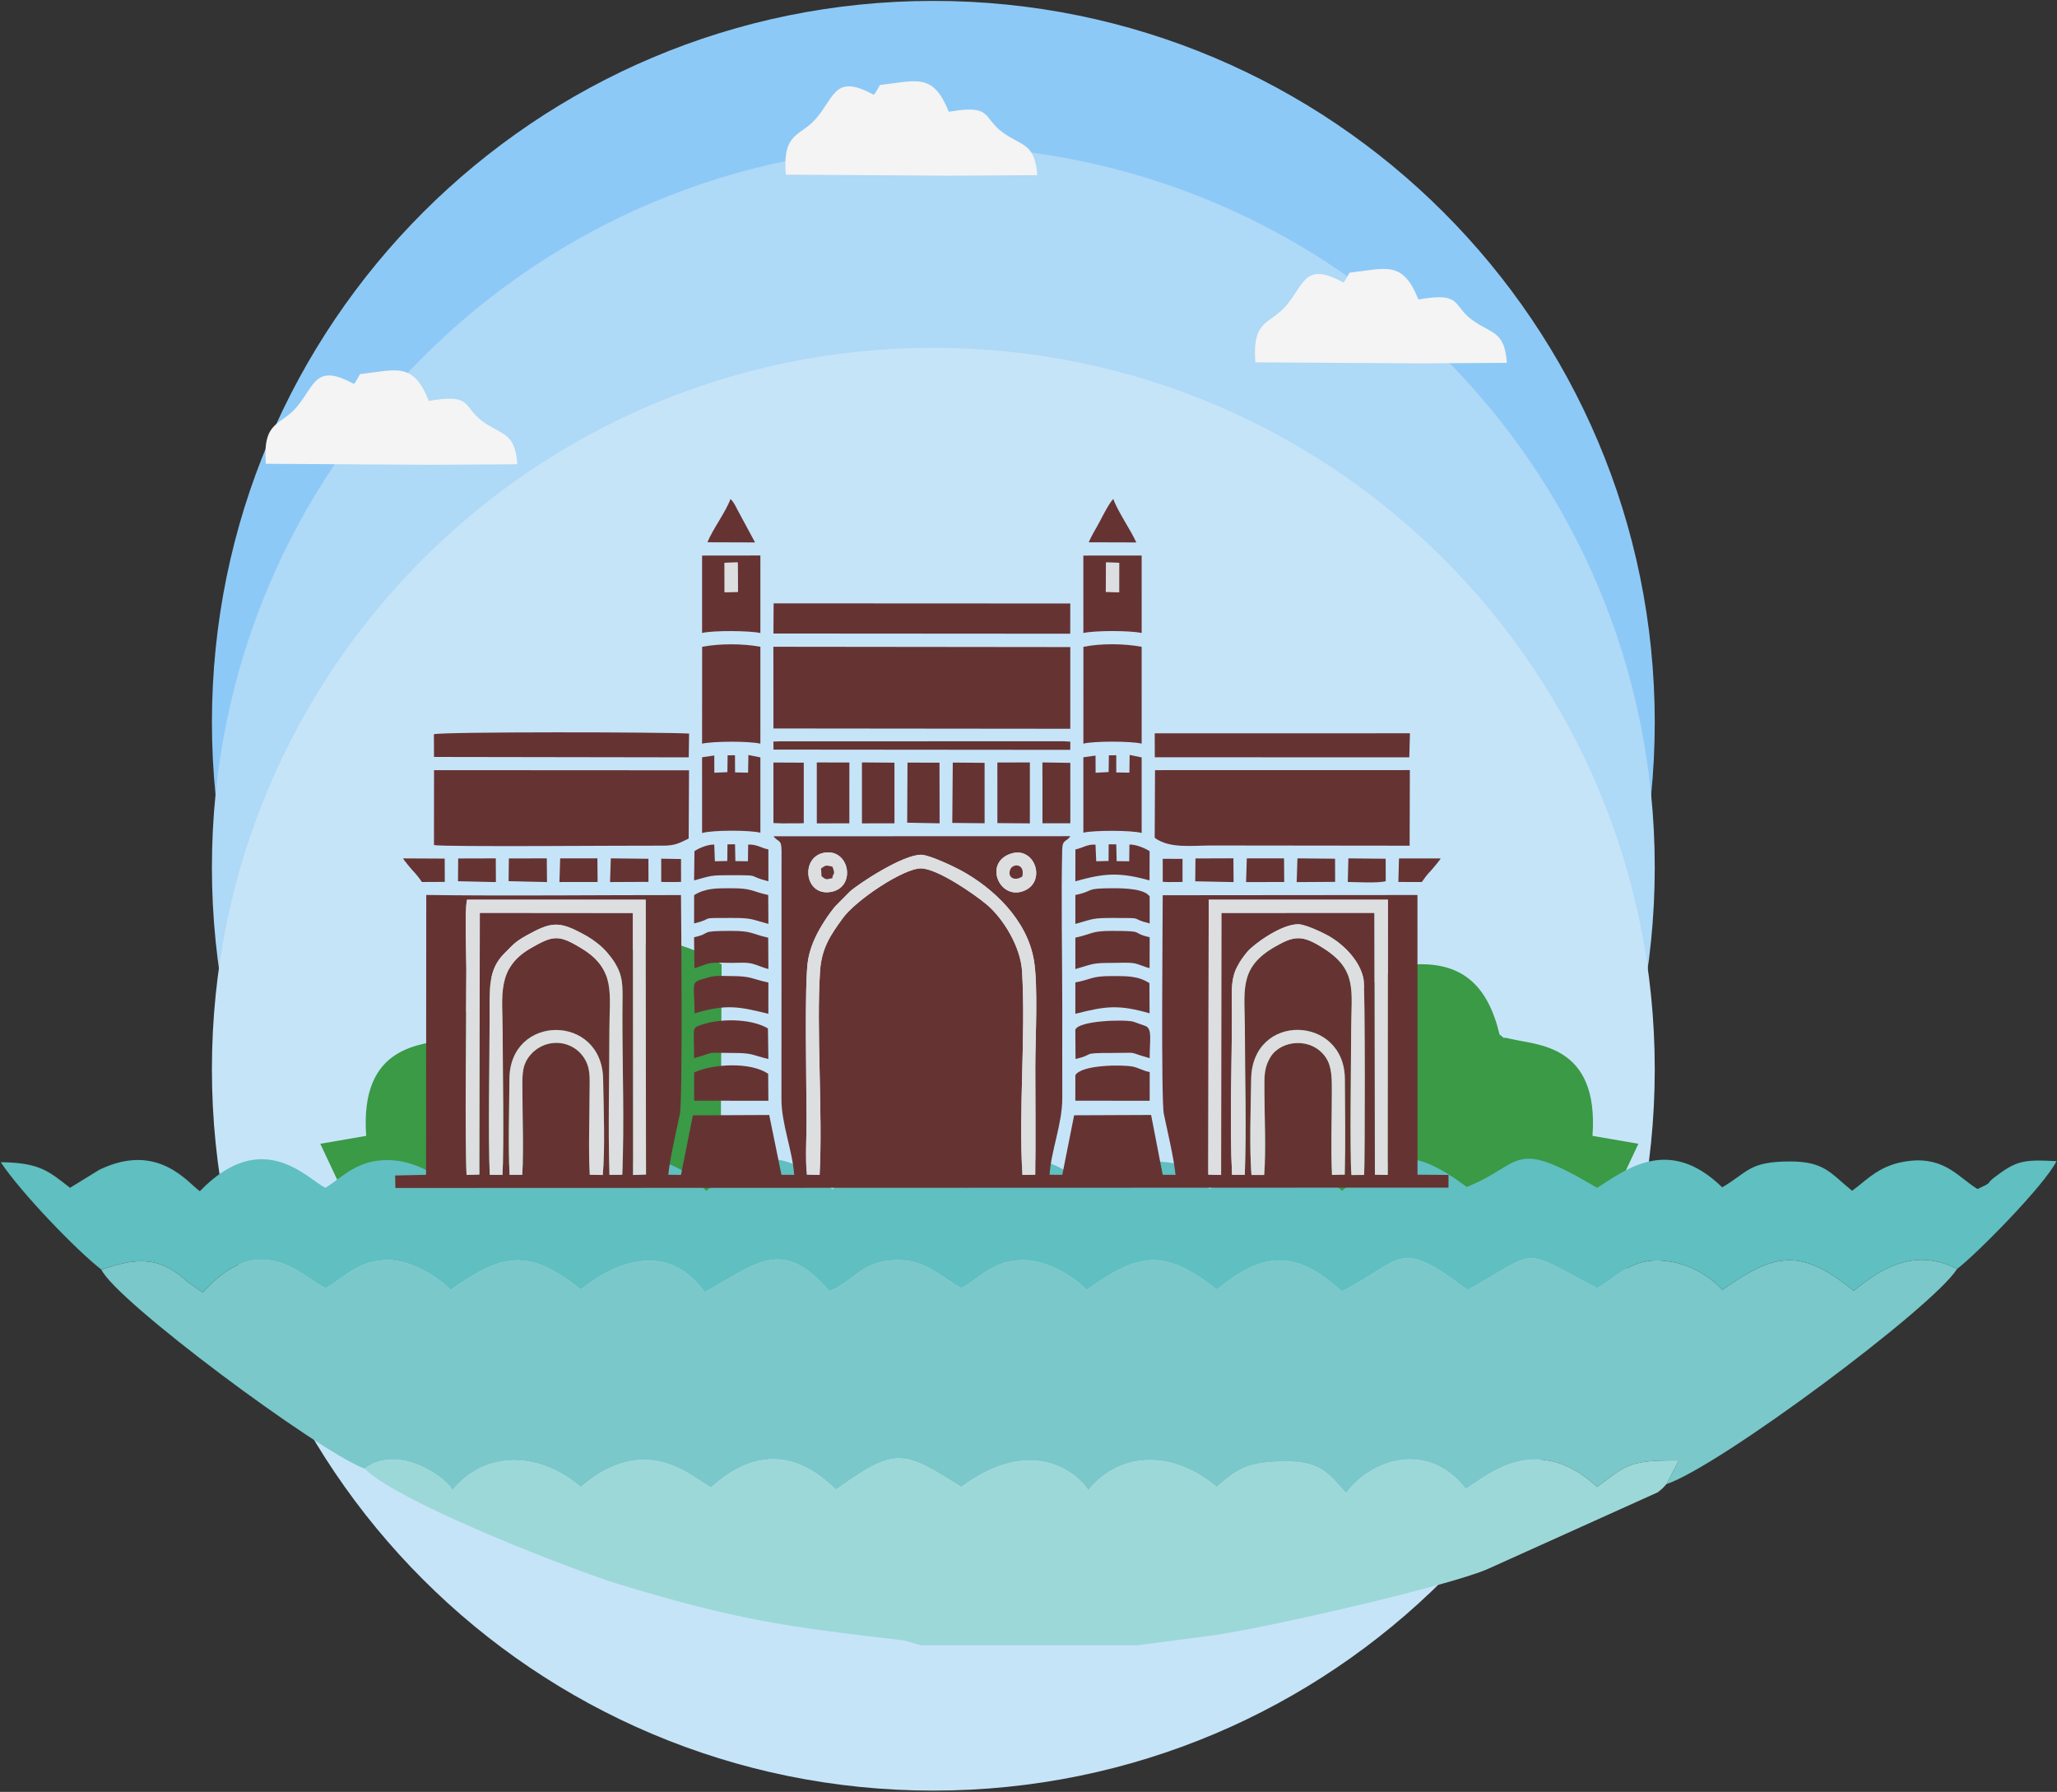 <svg xmlns="http://www.w3.org/2000/svg" viewBox="0 0 1459 1271" width="1459" height="1271">
	<rect x="0" y="0" width="1459" height="1271" fill="#333333" stroke="none"/>
	<style>
		tspan { white-space:pre }
		.shp0 { fill: #8dc9f6 } 
		.shp1 { fill: #aed9f7 } 
		.shp2 { fill: #c6e4f8 } 
		.shp3 { fill: #3a9a46 } 
		.shp4 { fill: #7ac8c9 } 
		.shp5 { fill: #60bfc0 } 
		.shp6 { fill: #9dd8d9 } 
		.shp7 { fill: none } 
		.shp8 { fill: #f4f4f4 } 
		.shp9 { fill: #663333 } 
		.shp10 { fill: #dddee0 } 
	</style>
	<g id="Layer_x0020_1">
		<path id="Layer" fill-rule="evenodd" class="shp0" d="M662 0.64C944.6 0.64 1173.69 229.73 1173.69 512.33C1173.69 794.92 944.6 1024.01 662 1024.01C379.41 1024.01 150.32 794.92 150.32 512.33C150.32 229.73 379.41 0.64 662 0.64L662 0.64Z" />
		<g id="Layer">
			<g id="_2773649519328">
				<path id="Layer" class="shp1" d="M662 1126.91C379.04 1126.91 150.31 898.18 150.31 615.22C150.31 332.26 379.04 103.53 662 103.53C944.96 103.53 1173.69 332.26 1173.69 615.22C1173.69 898.18 944.96 1126.91 662 1126.91Z" />
				<path id="Layer" class="shp2" d="M662 1270.09C379.04 1270.09 150.31 1041.36 150.31 758.4C150.31 475.44 379.04 246.71 662 246.71C944.96 246.71 1173.69 475.44 1173.69 758.4C1173.69 1041.36 944.96 1270.09 662 1270.09Z" />
				<path id="Layer" fill-rule="evenodd" class="shp3" d="M394.89 684.94C352.28 679.08 333.88 699.46 325.63 733.85C317.79 739.37 328.31 734.22 317.73 736.89C299.97 741.36 254.96 740.21 259.74 805.67L227.18 811.29L262.02 885.42L414.78 886C429.81 833.85 454.2 847.62 511.08 846.46L511.84 684C470.95 660.01 449.34 662.7 422.69 701.1C414.41 697.73 406.22 690.71 394.89 684.94L394.89 684.94Z" />
				<path id="Layer" fill-rule="evenodd" class="shp3" d="M994.38 684.94C1036.99 679.08 1055.39 699.46 1063.64 733.85C1071.48 739.37 1060.96 734.22 1071.54 736.89C1089.3 741.36 1134.31 740.21 1129.53 805.67L1162.09 811.29L1127.25 885.42L974.49 886C959.46 833.85 935.07 847.62 878.19 846.46L877.43 684C918.32 660.01 939.93 662.7 966.58 701.1C974.86 697.73 983.05 690.71 994.38 684.94L994.38 684.94Z" />
				<path id="Layer" fill-rule="evenodd" class="shp4" d="M71.93 900.57C82.28 922.72 224.6 1028.68 258.56 1041.74C283.81 1022.81 319.35 1050.49 320.79 1057.18C345.18 1027.45 383.84 1030.66 411.96 1054.79C458.91 1014.49 491.43 1048.68 504.37 1055.06C553.11 1010.81 587.83 1053.24 593.09 1056.53C635.58 1026.18 640.17 1028.55 681.81 1054.74C738.71 1012.61 771.04 1053.7 771.78 1057.18C796.27 1027.33 834.56 1030.43 862.95 1054.79C877.78 1042.06 884.08 1037.11 911.05 1036.69C937.2 1036.27 943.13 1046.24 954.73 1059.15C971.88 1035.77 1012.16 1020.94 1039.57 1055.99C1050.42 1050.86 1087.64 1012.66 1132.8 1054.74C1153.35 1039.52 1154.83 1035.57 1190.73 1035.94L1181.95 1052.72C1219.61 1040.12 1370.92 927.33 1388.14 900.07C1357.73 884.39 1333.05 900.48 1314.87 915.62C1277.66 885.45 1259.4 888.1 1221.65 914.95C1212.85 905.28 1197.18 894.88 1176.96 894.07C1155.68 893.23 1145.3 907.08 1132.8 913.67C1076.75 884.4 1093.32 885.98 1040.85 914.95C990.78 876.71 995.16 894.13 951.67 915.96C918.2 885.19 895.31 888.56 863.02 914.64C825.1 884.56 806.78 889.26 770.65 914.95C762.78 906.29 744.21 894.14 726.18 893.81C704.74 893.41 694.42 907.02 681.81 913.67C666.83 905.33 656.08 892.66 633.91 893.83C610.02 895.08 605.08 909.48 588.18 915.81C553.87 874.66 532.85 899.38 499.75 916.4C476.42 883.71 441.74 890.64 412.03 914.64C374.47 884.85 355.87 889.2 319.66 914.95C312.46 907.04 292.56 893.86 275.34 893.75C253.72 893.62 243.6 906.9 230.82 913.71C214.13 905.49 185 870.75 143.81 916.78L133.48 909.54C128.33 905.55 133.88 909.26 127.21 904.29C122.37 900.68 116.51 897.25 110.27 895.76C96 892.37 82.58 897.13 71.93 900.57L71.93 900.57Z" />
				<path id="Layer" fill-rule="evenodd" class="shp5" d="M71.93 900.57C82.58 897.13 96 892.37 110.27 895.76C116.51 897.25 122.37 900.68 127.21 904.29C133.88 909.26 128.33 905.55 133.48 909.54L143.81 916.78C185 870.75 214.13 905.49 230.82 913.71C243.6 906.9 253.72 893.62 275.34 893.75C292.56 893.86 312.46 907.04 319.66 914.95C355.87 889.2 374.47 884.85 412.03 914.64C441.74 890.64 476.42 883.71 499.75 916.4C532.85 899.38 553.87 874.66 588.18 915.81C605.08 909.48 610.02 895.08 633.91 893.83C656.08 892.66 666.83 905.33 681.81 913.67C694.42 907.02 704.74 893.41 726.18 893.81C744.21 894.14 762.78 906.29 770.65 914.95C806.78 889.26 825.1 884.56 863.02 914.64C895.31 888.56 918.2 885.19 951.67 915.96C995.16 894.13 990.78 876.71 1040.85 914.95C1093.32 885.98 1076.75 884.4 1132.8 913.67C1145.3 907.08 1155.68 893.23 1176.96 894.07C1197.18 894.88 1212.85 905.28 1221.65 914.95C1259.4 888.1 1277.66 885.45 1314.87 915.62C1333.05 900.48 1357.73 884.39 1388.14 900.07C1401.83 889.63 1450.12 840.82 1458.66 823.61C1435.24 822.39 1430.26 823.16 1414.63 835.1C1407.51 840.54 1414.74 837.76 1402.66 843.4C1389.54 835.52 1379.8 820.75 1354.84 823.39C1333.62 825.64 1324.95 836.4 1313.69 844.64C1298.54 832.47 1294.36 823.8 1269.56 823.83C1240.05 823.87 1239.79 831.63 1221.52 842.18C1183.1 804.58 1152.06 830.64 1132.8 842.52C1071.49 806.03 1080.85 825.82 1040.39 841.89C1000.85 812.7 986.38 816.99 951.88 844.64C939.46 834.8 933.81 822.1 907.41 823.48C883.39 824.73 874.6 837.12 857.77 843.15C848.58 828.69 838.02 823.73 814.99 823.77C790.37 823.82 785.92 833.29 770.53 842.18C731.23 803.71 699.46 831.64 681.81 842.52C642.18 819.9 631.29 810.13 590.44 843.54C554.08 814.21 537.14 815.65 500.93 844.68C472.76 814.01 443.72 817.86 411.96 842.42C404.38 839.04 410.76 842.08 404.7 837.98C363.21 809.9 346.84 826.42 319.54 842.18C310.43 833.27 293.61 823 275.19 822.85C253.05 822.67 243.16 834.91 230.82 842.52C218.54 836.87 186.64 798.44 141.74 844.93C133.39 839.16 112.06 809.64 70.55 829.68L49.68 842.52C34.32 830.53 27.86 824.66 0.55 824.37C14.64 845.67 53.88 886.53 71.93 900.57L71.93 900.57Z" />
				<path id="Layer" fill-rule="evenodd" class="shp6" d="M653.4 1167.05L806.38 1167.04L859.24 1160.17C898.73 1154.7 1029.66 1124.49 1055.64 1112.72L1175.84 1058.51C1180.25 1055.05 1179.76 1055.02 1181.95 1052.72L1190.73 1035.94C1154.83 1035.57 1153.35 1039.52 1132.8 1054.74C1087.64 1012.66 1050.42 1050.86 1039.57 1055.99C1012.16 1020.94 971.88 1035.77 954.73 1059.15C943.13 1046.24 937.2 1036.27 911.05 1036.69C884.08 1037.11 877.78 1042.06 862.95 1054.79C834.56 1030.43 796.27 1027.33 771.78 1057.18C771.04 1053.7 738.71 1012.61 681.81 1054.74C640.17 1028.55 635.58 1026.18 593.09 1056.53C587.83 1053.24 553.11 1010.81 504.37 1055.06C491.43 1048.68 458.91 1014.49 411.96 1054.79C383.84 1030.66 345.18 1027.45 320.79 1057.18C319.35 1050.49 283.81 1022.81 258.56 1041.74C284.1 1066.8 410.21 1114.92 437.24 1123.17C521.71 1148.94 556.98 1153.86 640.98 1163.55L653.4 1167.05L653.4 1167.05Z" />
			</g>
		</g>
		<path id="Layer" fill-rule="evenodd" class="shp7" d="M662 0.64C944.6 0.64 1173.69 229.73 1173.69 512.33C1173.69 794.92 944.6 1024.01 662 1024.01C379.41 1024.01 150.32 794.92 150.32 512.33C150.32 229.73 379.41 0.64 662 0.64L662 0.64Z" />
		<g id="_2773649523600">
			<path id="Layer" fill-rule="evenodd" class="shp8" d="M957.18 193.44C957.09 193.58 954.37 198.83 952.9 200.37C925.82 185.68 925.47 200.64 912.73 216.26C901.16 230.44 888 225.79 890.4 257.01L1007.97 257.74L1068.81 257.36C1067.16 234.39 1057.78 236.9 1044.29 227.03C1029.73 216.4 1037.28 206.97 1006.06 212.43C994.95 184.76 983.79 190.28 957.18 193.44L957.18 193.44Z" />
		</g>
		<g id="_2773649528976">
			<path id="Layer" fill-rule="evenodd" class="shp8" d="M624.09 60.33C624.01 60.46 621.29 65.71 619.82 67.25C592.73 52.56 592.39 67.52 579.64 83.14C568.08 97.32 554.92 92.67 557.32 123.89L674.89 124.62L735.73 124.24C734.07 101.27 724.7 103.78 711.2 93.91C696.64 83.28 704.19 73.85 672.97 79.31C661.86 51.64 650.71 57.16 624.09 60.33L624.09 60.33Z" />
		</g>
		<g id="_2773649531328">
			<path id="Layer" fill-rule="evenodd" class="shp8" d="M255.32 265.39C255.23 265.52 252.52 270.77 251.05 272.31C223.96 257.63 223.61 272.59 210.87 288.21C199.3 302.39 186.15 297.73 188.55 328.95L306.12 329.68L366.96 329.3C365.3 306.34 355.93 308.84 342.43 298.98C327.87 288.34 335.42 278.91 304.2 284.38C293.09 256.71 281.94 262.22 255.32 265.39L255.32 265.39Z" />
		</g>
		<g id="_2773649534928">
			<path id="Layer" fill-rule="evenodd" class="shp9" d="M548.6 593.18L759.16 593.11C756.56 597.3 753.59 595.06 753.4 602.69C752.58 635.67 753.46 681.67 753.46 715.3C753.46 736.42 753.4 757.55 753.47 778.67C753.53 797.19 745.5 816.01 744.45 833.27L753.47 833.32L761.86 791.08L816.46 790.85L824.69 833.28L833.79 833.33C832.5 820.81 828.13 802.8 825.48 790.02C823.44 780.15 824.69 651.23 824.7 635L1005.38 634.84L1005.41 833.22L1027.38 833.38L1027.4 842.39L280.44 842.64L280.27 833.79L302.2 833.3L302.34 634.8C361.31 635.63 423.49 634.82 483.01 634.88C483.18 649.83 484.24 780.38 482.26 790.02C479.56 803.06 475.39 820.39 474.01 833.25L483.02 833.36L491.45 791.12L545.59 790.87L554.27 833.29L563.29 833.33C562.27 816.59 554.24 797.25 554.27 779.62L554.34 603.65C554.3 594.83 552.06 597.69 548.6 593.18ZM340.02 833.11L340.31 647.47L448.92 647.57L449.06 833.43L458.2 833.07L457.95 638.2L331.25 638.19C329.48 645.91 330.77 676.79 330.77 686.93C330.77 712.93 329.61 816.12 330.95 833.4L340.02 833.11ZM873.88 833.31L882.91 833.33C884.24 799.98 882.98 763.98 882.98 730.43C882.98 703.87 878.39 687.47 902.19 672.83C917.8 663.24 923.56 662.85 938.97 672.76C963.12 688.29 958.35 703.3 958.35 730.43C958.35 752.71 957.28 816.31 958.53 833.46L967.56 833.39C968.2 824.09 968.32 701.48 967.16 694.74C964.89 681.61 952.88 669.62 941.65 663.46C937.81 661.35 926 655.72 921 655.59C908.97 655.29 888.96 669.93 884.67 675.15C871.9 690.68 873.76 697.1 873.76 720.97C873.76 757.24 872.1 797.54 873.88 833.31ZM356.39 833.36C357.63 812.16 356.52 755.62 356.52 730.43C356.52 706.87 352.01 686.67 376.24 672.68C392.52 663.29 396.29 662.72 412.96 672.98C436.92 687.74 432.24 705.21 432.24 730.43C432.24 764.24 431.21 799.66 432.3 833.35L441.35 833.26C442.9 797.11 441.45 757.51 441.45 720.97C441.45 697.19 443.57 690.82 430.4 675.41C426.68 671.05 420.72 666.41 414.44 662.98C396.6 653.23 391.34 653.62 373.62 663.43C364.76 668.33 363.61 670.53 357.91 676.1C346.07 687.67 347.28 701.61 347.28 720.97C347.28 750 346.08 807.86 347.39 833.31L356.39 833.36ZM857.33 638.2L857.03 833.14L866.1 833.41L866.29 647.53L974.91 647.47L975.2 833.22L984.28 833.39L984.43 638.2L857.33 638.2ZM370.42 833.29C371.51 814.93 370.56 793.56 370.55 774.88C370.55 764.88 369.73 757 374.94 749.87C384.96 736.16 404.57 736.52 413.81 749.68C419.17 757.31 418.18 764.74 418.18 774.88C418.17 793.63 417.28 814.71 418.3 833.29L427.54 833.42C429.28 814.71 428.11 785 427.78 765.41C427.01 718.86 361.54 719.11 361.33 765.37C361.23 787.08 360.3 811.88 361.46 833.34L370.42 833.29ZM589.67 632.59C607.71 629.15 602.44 601.02 583.98 604.97C567.54 608.48 570.61 636.22 589.67 632.59ZM725.35 632.23C742.83 626.32 734.32 599.96 717.14 605.46C697.67 611.69 708.5 637.93 725.35 632.23ZM572.31 833.2L581.33 833.35C583.65 789.75 578.94 730.24 581.65 688.81C582.72 672.35 589.32 662.89 597.83 651.21C607.34 638.16 641.22 615.72 653.37 615.97C664.9 616.22 690.52 633.79 699.77 641.52C711.4 651.25 723.96 671.41 724.96 689.12C727.61 735.87 722.42 786.71 725.18 833.4L734.29 833.25C734.63 807.76 734.32 782.24 734.32 756.91C734.32 736.53 736.44 699.22 733.3 680.89C728.47 652.64 704.78 629.94 681.41 617.3C676.5 614.65 659.13 606.33 653.4 606.29C640.22 606.2 608.81 626.93 602.71 632.47L593.3 641.96C591.08 644.11 586.93 649.99 584.8 653.33C579.87 661.03 575.12 669.94 573.19 680.56C570.44 695.68 572.08 769.78 572.08 794.74C572.08 806.26 571.16 822.21 572.31 833.2ZM896.63 833.42C898.09 815.66 896.84 792.3 896.83 773.93C896.83 763.56 896.37 757.42 901.33 749.5C908.72 737.72 930.21 735.35 940.28 749.95C944.89 756.63 944.66 765.67 944.65 774.88C944.65 793.83 943.85 814.61 944.76 833.39L953.82 833.18C954.41 810.93 953.99 787.71 953.89 765.38C953.68 719.9 888.1 717.89 887.44 765.41C887.15 785.86 886.08 813.67 887.65 833.41L896.63 833.42Z" />
			<path id="Layer" class="shp9" d="M548.59 516.71L759.14 516.92L759.15 458.98L548.54 458.75L548.59 516.71Z" />
			<path id="Layer" fill-rule="evenodd" class="shp9" d="M307.81 599.41C314.95 600.86 447.62 599.68 469.96 599.83C478.56 599.89 481.43 598.19 488.47 594.8L488.72 546.37L307.85 546.27L307.81 599.41Z" />
			<path id="Layer" fill-rule="evenodd" class="shp9" d="M819.01 594.25C829.45 602.1 845.84 599.69 859.56 599.7L999.83 599.86L999.99 546.23L819.24 546.27L819.01 594.25L819.01 594.25Z" />
			<path id="Layer" fill-rule="evenodd" class="shp10" d="M572.31 833.2L581.33 833.35C583.65 789.75 578.94 730.24 581.65 688.81C582.72 672.35 589.32 662.89 597.83 651.21C607.34 638.16 641.22 615.72 653.37 615.97C664.9 616.22 690.52 633.79 699.77 641.52C711.4 651.25 723.96 671.41 724.96 689.12C727.61 735.87 722.42 786.71 725.18 833.4L734.29 833.25C734.63 807.76 734.32 782.24 734.32 756.91C734.32 736.53 736.44 699.22 733.3 680.89C728.47 652.64 704.78 629.94 681.41 617.3C676.5 614.65 659.13 606.33 653.4 606.29C640.22 606.2 608.81 626.93 602.71 632.47L593.3 641.96C591.08 644.11 586.93 649.99 584.8 653.33C579.87 661.03 575.12 669.94 573.19 680.56C570.44 695.68 572.08 769.78 572.08 794.74C572.08 806.26 571.16 822.21 572.31 833.2L572.31 833.2Z" />
			<path id="Layer" fill-rule="evenodd" class="shp10" d="M340.31 647.47L448.92 647.57L449.06 833.43L458.2 833.07L457.95 638.2L331.25 638.19C329.48 645.91 330.77 676.79 330.77 686.93C330.77 712.93 329.61 816.12 330.95 833.4L340.02 833.11L340.31 647.47L340.31 647.47Z" />
			<path id="Layer" class="shp10" d="M857.03 833.14L866.1 833.41L866.29 647.53L974.91 647.47L975.2 833.22L984.28 833.39L984.43 638.2L857.33 638.2L857.03 833.14Z" />
			<path id="Layer" class="shp9" d="M548.59 449.36L759.1 449.5L759.13 428.06L548.72 427.96L548.59 449.36Z" />
			<path id="Layer" fill-rule="evenodd" class="shp10" d="M873.88 833.31L882.91 833.33C884.24 799.98 882.98 763.98 882.98 730.43C882.98 703.87 878.39 687.47 902.19 672.83C917.8 663.24 923.56 662.85 938.97 672.76C963.12 688.29 958.35 703.3 958.35 730.43C958.35 752.71 957.28 816.31 958.53 833.46L967.56 833.39C968.2 824.09 968.32 701.48 967.16 694.74C964.89 681.61 952.88 669.62 941.65 663.46C937.81 661.35 926 655.72 921 655.59C908.97 655.29 888.96 669.93 884.67 675.15C871.9 690.68 873.76 697.1 873.76 720.97C873.76 757.24 872.1 797.54 873.88 833.31L873.88 833.31Z" />
			<path id="Layer" fill-rule="evenodd" class="shp10" d="M356.39 833.36C357.63 812.16 356.52 755.62 356.52 730.43C356.52 706.87 352.01 686.67 376.24 672.68C392.52 663.29 396.29 662.72 412.96 672.98C436.92 687.74 432.24 705.21 432.24 730.43C432.24 764.24 431.21 799.66 432.3 833.35L441.35 833.26C442.9 797.11 441.45 757.51 441.45 720.97C441.45 697.19 443.57 690.82 430.4 675.41C426.68 671.05 420.72 666.41 414.44 662.98C396.6 653.23 391.34 653.62 373.62 663.43C364.76 668.33 363.61 670.53 357.91 676.1C346.07 687.67 347.28 701.61 347.28 720.97C347.28 750 346.08 807.86 347.39 833.31L356.39 833.36L356.39 833.36Z" />
			<path id="Layer" fill-rule="evenodd" class="shp9" d="M307.84 536.91L488.52 537.2L488.76 520.34C472.61 519.21 313.73 518.96 307.76 520.8L307.84 536.91Z" />
			<path id="Layer" class="shp9" d="M819.08 537.14L999.6 537.2L1000.06 520.12L819.03 520.15L819.08 537.14Z" />
			<path id="Layer" fill-rule="evenodd" class="shp9" d="M498.02 458.77L497.98 527.46C506.42 525.71 530.92 525.59 539.33 527.47L539.32 458.77C526.79 456.41 510.5 456.44 498.02 458.77L498.02 458.77Z" />
			<path id="Layer" fill-rule="evenodd" class="shp9" d="M768.45 458.8L768.42 527.48C775.64 525.56 802.39 525.64 809.77 527.45L809.76 458.78C797.29 456.44 780.83 456.29 768.45 458.8Z" />
			<path id="Layer" fill-rule="evenodd" class="shp10" d="M370.42 833.29C371.51 814.93 370.56 793.56 370.55 774.88C370.55 764.88 369.73 757 374.94 749.87C384.96 736.16 404.57 736.52 413.81 749.68C419.17 757.31 418.18 764.74 418.18 774.88C418.17 793.63 417.28 814.71 418.3 833.29L427.54 833.42C429.28 814.71 428.11 785 427.78 765.41C427.01 718.86 361.54 719.11 361.33 765.37C361.23 787.08 360.3 811.88 361.46 833.34L370.42 833.29L370.42 833.29Z" />
			<path id="Layer" fill-rule="evenodd" class="shp10" d="M896.63 833.42C898.09 815.66 896.84 792.3 896.83 773.93C896.83 763.56 896.37 757.42 901.33 749.5C908.72 737.72 930.21 735.35 940.28 749.95C944.89 756.63 944.66 765.67 944.65 774.88C944.65 793.83 943.85 814.61 944.76 833.39L953.82 833.18C954.41 810.93 953.99 787.71 953.89 765.38C953.68 719.9 888.1 717.89 887.44 765.41C887.15 785.86 886.08 813.67 887.65 833.41L896.63 833.42L896.63 833.42Z" />
			<path id="Layer" fill-rule="evenodd" class="shp9" d="M497.98 394.07L539.33 394.02L539.32 449.01C531.69 447.28 505.63 447.08 497.98 448.98L497.98 394.07ZM513.93 399.18L513.97 420.03L523.42 419.8L523.22 398.96L513.93 399.18Z" />
			<path id="Layer" fill-rule="evenodd" class="shp9" d="M768.42 448.98L768.4 394.07L809.76 394.04L809.77 448.95C800.88 447.2 777.32 447.12 768.42 448.98ZM784.54 398.96L784.32 419.78L793.79 420.05L793.81 399.18L784.54 398.96Z" />
			<path id="Layer" fill-rule="evenodd" class="shp9" d="M768.41 537.15L768.42 590.62C775.49 588.85 802.97 588.84 809.76 590.84L809.76 537.24L801.25 535.48L801.06 548.05L791.76 547.9L791.74 535.72L786.52 535.74L786.34 547.62L777.1 548.12L777.05 535.93L768.41 537.15L768.41 537.15Z" />
			<path id="Layer" fill-rule="evenodd" class="shp9" d="M497.97 537.14L497.98 590.88C505.04 588.71 531.97 588.71 539.33 590.66L539.33 537.23L530.83 535.51L530.61 548.06L521.37 547.88L521.31 535.71L516.09 535.74L515.92 547.7L506.67 548.1L506.63 535.87L497.97 537.14L497.97 537.14Z" />
			<path id="Layer" class="shp9" d="M548.62 531.69L759.11 531.87L759.17 526.08L754.59 525.78L553.16 525.83L548.57 526L548.62 531.69Z" />
			<path id="Layer" fill-rule="evenodd" class="shp9" d="M762.71 780.74L815.45 780.78L815.47 760.41C810.91 759.64 807.68 757.37 803.33 756.52C796.07 755.11 767.39 755.15 762.74 762.58L762.71 780.74L762.71 780.74Z" />
			<path id="Layer" fill-rule="evenodd" class="shp9" d="M492.33 780.74L545.01 780.78L544.85 761.64C532.66 753.27 506.45 754.37 492.37 760.69L492.33 780.74L492.33 780.74Z" />
			<path id="Layer" fill-rule="evenodd" class="shp9" d="M492.31 750.55C509.98 745.66 497.94 746.87 519.11 746.87C534.55 746.86 532.52 748.22 545 751.15L544.7 729.48C532.79 722.37 510.38 722.18 496.88 727.1C490.47 729.43 492.3 728.66 492.31 750.55L492.31 750.55Z" />
			<path id="Layer" fill-rule="evenodd" class="shp9" d="M762.85 751.14C777.56 747.8 765.47 746.86 788.63 746.87C809.87 746.87 797.75 745.67 815.44 750.55C815.44 737.57 817.3 730.43 812.9 727.9L803.92 724.69C797.11 722.92 764.81 723.97 762.72 730.43L762.85 751.14L762.85 751.14Z" />
			<path id="Layer" fill-rule="evenodd" class="shp9" d="M492.7 718.74C515.36 712.04 524.11 713.99 544.99 719.09L545.01 696.88C532.76 694.38 533.62 692.32 518.17 692.33C513.03 692.33 507.61 691.73 502.7 693.22C489.36 697.27 492.23 694 492.7 718.74Z" />
			<path id="Layer" fill-rule="evenodd" class="shp9" d="M762.73 719.11C784.21 713.6 793.43 712.43 815.38 718.75L815.27 697.33C807.03 692.09 799.2 692.34 788.63 692.33C773.8 692.31 774.35 694.66 762.73 696.85L762.73 719.11Z" />
			<path id="Layer" fill-rule="evenodd" class="shp9" d="M762.73 687.37C775.77 683.64 774.31 682.98 789.58 682.98C793.92 682.98 800.49 682.55 804.54 683.28C807.75 683.86 811.82 685.9 815.39 686.73L815.45 664.8C801.07 661.47 813.68 660.32 788.63 660.29C773.55 660.26 774.66 662.6 762.75 665.07L762.73 687.37Z" />
			<path id="Layer" fill-rule="evenodd" class="shp9" d="M492.57 686.73C496.09 685.86 500.6 683.64 504.05 683.15C508.02 682.58 514.83 682.98 519.11 682.98C523.9 682.98 529.26 682.41 533.77 683.61C537.57 684.61 540.83 686.3 545.02 687.35L544.88 665.1C532.36 662.28 533.9 660.28 518.17 660.29C494.48 660.3 506 661.78 492.28 664.8L492.57 686.73L492.57 686.73Z" />
			<path id="Layer" fill-rule="evenodd" class="shp9" d="M762.73 655.35C775.78 651.75 774.44 651.11 789.58 651.11C813.72 651.11 799.91 651.17 815.45 655.01L815.44 635.86C811.7 630.25 796.8 630.04 789.58 630.04C768.03 630.03 777.11 631.9 762.75 634.82L762.73 655.35L762.73 655.35Z" />
			<path id="Layer" fill-rule="evenodd" class="shp9" d="M492.3 655.01C508.62 651.01 493.19 651.12 519.11 651.11C533.64 651.1 532.54 652.01 545.02 655.32L544.89 634.84C532.42 632.07 533.85 630.03 518.17 630.04C508.31 630.05 500.44 629.9 492.34 634.91L492.3 655.01L492.3 655.01Z" />
			<path id="Layer" class="shp9" d="M579.35 584.03L602.43 583.98L602.45 540.85L579.34 540.81L579.35 584.03Z" />
			<path id="Layer" class="shp9" d="M611.37 584.02L634.44 583.97L634.42 540.98L611.36 540.79L611.37 584.02Z" />
			<path id="Layer" class="shp9" d="M707.44 583.83L730.48 584.02L730.48 577.23L730.48 546.97L730.48 540.79L707.42 540.86L707.44 583.83Z" />
			<path id="Layer" class="shp9" d="M643.45 583.54L666.45 583.98L666.37 540.98L643.68 540.91L643.45 583.54Z" />
			<path id="Layer" class="shp9" d="M675.44 583.7L698.37 583.94L698.36 541.08L675.79 540.9L675.44 583.7Z" />
			<path id="Layer" fill-rule="evenodd" class="shp9" d="M762.78 602.51L762.73 625.1C783.26 619.38 793.53 618.46 815.34 624.47L815.41 603.71C811.75 601.42 805.53 598.91 801.09 599.04L800.93 610.93L792.03 610.81L791.75 598.87L786.37 598.89L786.29 610.7L777.54 610.91L777.03 599.13C771.1 598.66 768.11 601.46 762.78 602.51L762.78 602.51Z" />
			<path id="Layer" fill-rule="evenodd" class="shp9" d="M492.57 603.71L492.31 624.48C504.66 621.12 503.9 620.78 518.17 620.78C541.56 620.78 528.79 621.08 545.02 625.1L545 602.51C539.63 601.44 536.63 598.71 530.67 599.1L530.5 610.9L521.59 610.8L521.34 598.86L515.98 598.89L515.86 610.72L507.06 610.91L506.61 599.06C502.25 598.89 495.96 601.42 492.57 603.71L492.57 603.71Z" />
			<path id="Layer" class="shp9" d="M548.59 583.8L555.05 584.03L560.72 583.99L566.4 583.98L570.1 583.89L570.1 540.97L548.58 540.86L548.59 583.8Z" />
			<path id="Layer" class="shp9" d="M739.41 583.95L759.17 583.95L759.15 541.09L739.38 540.8L739.41 583.95Z" />
			<path id="Layer" fill-rule="evenodd" class="shp10" d="M725.35 632.23C708.5 637.93 697.67 611.69 717.14 605.46C734.32 599.96 742.83 626.32 725.35 632.23ZM716.56 616.78C714.31 622.4 719.76 625.38 725.12 621.65C727.13 612.34 718.36 612.28 716.56 616.78Z" />
			<path id="Layer" fill-rule="evenodd" class="shp10" d="M589.67 632.59C570.61 636.22 567.54 608.48 583.98 604.97C602.44 601.02 607.71 629.15 589.67 632.59ZM590.38 622.87C590.53 619.08 592.98 621.24 590.43 614.75C585.72 613.65 585.94 613.51 582.35 616.03L582.71 621.57C586.12 624.05 585.52 623.95 590.38 622.87Z" />
			<path id="Layer" fill-rule="evenodd" class="shp9" d="M772.2 384.65L805.97 384.75C801.99 375.93 792.5 362.26 789.67 353.93C787.03 356.31 781.94 366.24 780.33 369.37C777.67 374.5 774.24 379.8 772.2 384.65Z" />
			<path id="Layer" fill-rule="evenodd" class="shp9" d="M501.78 384.64L535.55 384.75L523.01 361.49C521.53 358.64 520.49 356.12 518.11 353.96C514.66 363.4 505.59 375.16 501.78 384.64L501.78 384.64Z" />
			<path id="Layer" class="shp9" d="M883.82 625.66L910.88 625.62L910.75 608.84L884.34 608.87L883.82 625.66Z" />
			<path id="Layer" class="shp9" d="M919.72 625.68L946.99 625.52L946.94 609.09L920.26 608.84L919.72 625.68Z" />
			<path id="Layer" class="shp9" d="M396.8 625.64L423.87 625.62L423.73 608.83L397.33 608.86L396.8 625.64Z" />
			<path id="Layer" class="shp9" d="M432.7 625.65L459.96 625.52L459.92 609.13L433.24 608.84L432.7 625.65Z" />
			<path id="Layer" class="shp9" d="M847.76 625.12L874.97 625.67L874.84 608.81L847.93 608.91L847.76 625.12Z" />
			<path id="Layer" fill-rule="evenodd" class="shp9" d="M955.96 625.58C962.34 625.67 977.66 626.54 982.89 625.02L982.84 609.11L956.39 608.85L955.96 625.58L955.96 625.58Z" />
			<path id="Layer" class="shp9" d="M360.74 625.04L387.98 625.67L387.84 608.84L360.93 608.91L360.74 625.04Z" />
			<path id="Layer" class="shp9" d="M324.86 625.05L350.78 625.66L351.74 625.57L351.65 608.85L324.98 608.92L324.86 625.05Z" />
			<path id="Layer" fill-rule="evenodd" class="shp9" d="M991.84 625.59L1008.48 625.62C1010.74 622.4 1011.94 620.64 1015.08 617.39C1015.47 616.98 1021.23 610.27 1021.85 608.89L992.29 608.87L991.84 625.59Z" />
			<path id="Layer" fill-rule="evenodd" class="shp9" d="M299.25 625.61L315.49 625.54L315.42 609.01L285.91 608.86C286.48 610.18 291.66 616.34 292.2 616.91C295.79 620.73 296.71 622.02 299.25 625.61L299.25 625.61Z" />
			<path id="Layer" class="shp9" d="M824.7 625.46L828.35 625.66L831.19 625.62L838.75 625.59L838.75 616.95L838.76 609.22L824.7 609.14L824.7 625.46Z" />
			<path id="Layer" class="shp9" d="M468.99 613.16L468.99 616L468.99 625.53L472.77 625.64L479.39 625.62L483.06 625.52L483.04 609.31L468.97 609.08L468.99 613.16Z" />
			<path id="Layer" class="shp10" d="M513.97 420.03L523.42 419.8L523.22 398.96L513.93 399.18L513.97 420.03Z" />
			<path id="Layer" class="shp10" d="M784.32 419.78L793.79 420.05L793.81 399.18L784.54 398.96L784.32 419.78Z" />
			<path id="Layer" fill-rule="evenodd" class="shp9" d="M590.38 622.87C590.53 619.08 592.98 621.24 590.43 614.75C585.72 613.65 585.94 613.51 582.35 616.03L582.71 621.57C586.12 624.05 585.52 623.95 590.38 622.87L590.38 622.87Z" />
			<path id="Layer" fill-rule="evenodd" class="shp9" d="M725.12 621.65C727.13 612.34 718.36 612.28 716.56 616.78C714.31 622.4 719.76 625.38 725.12 621.65Z" />
		</g>
	</g>
</svg>